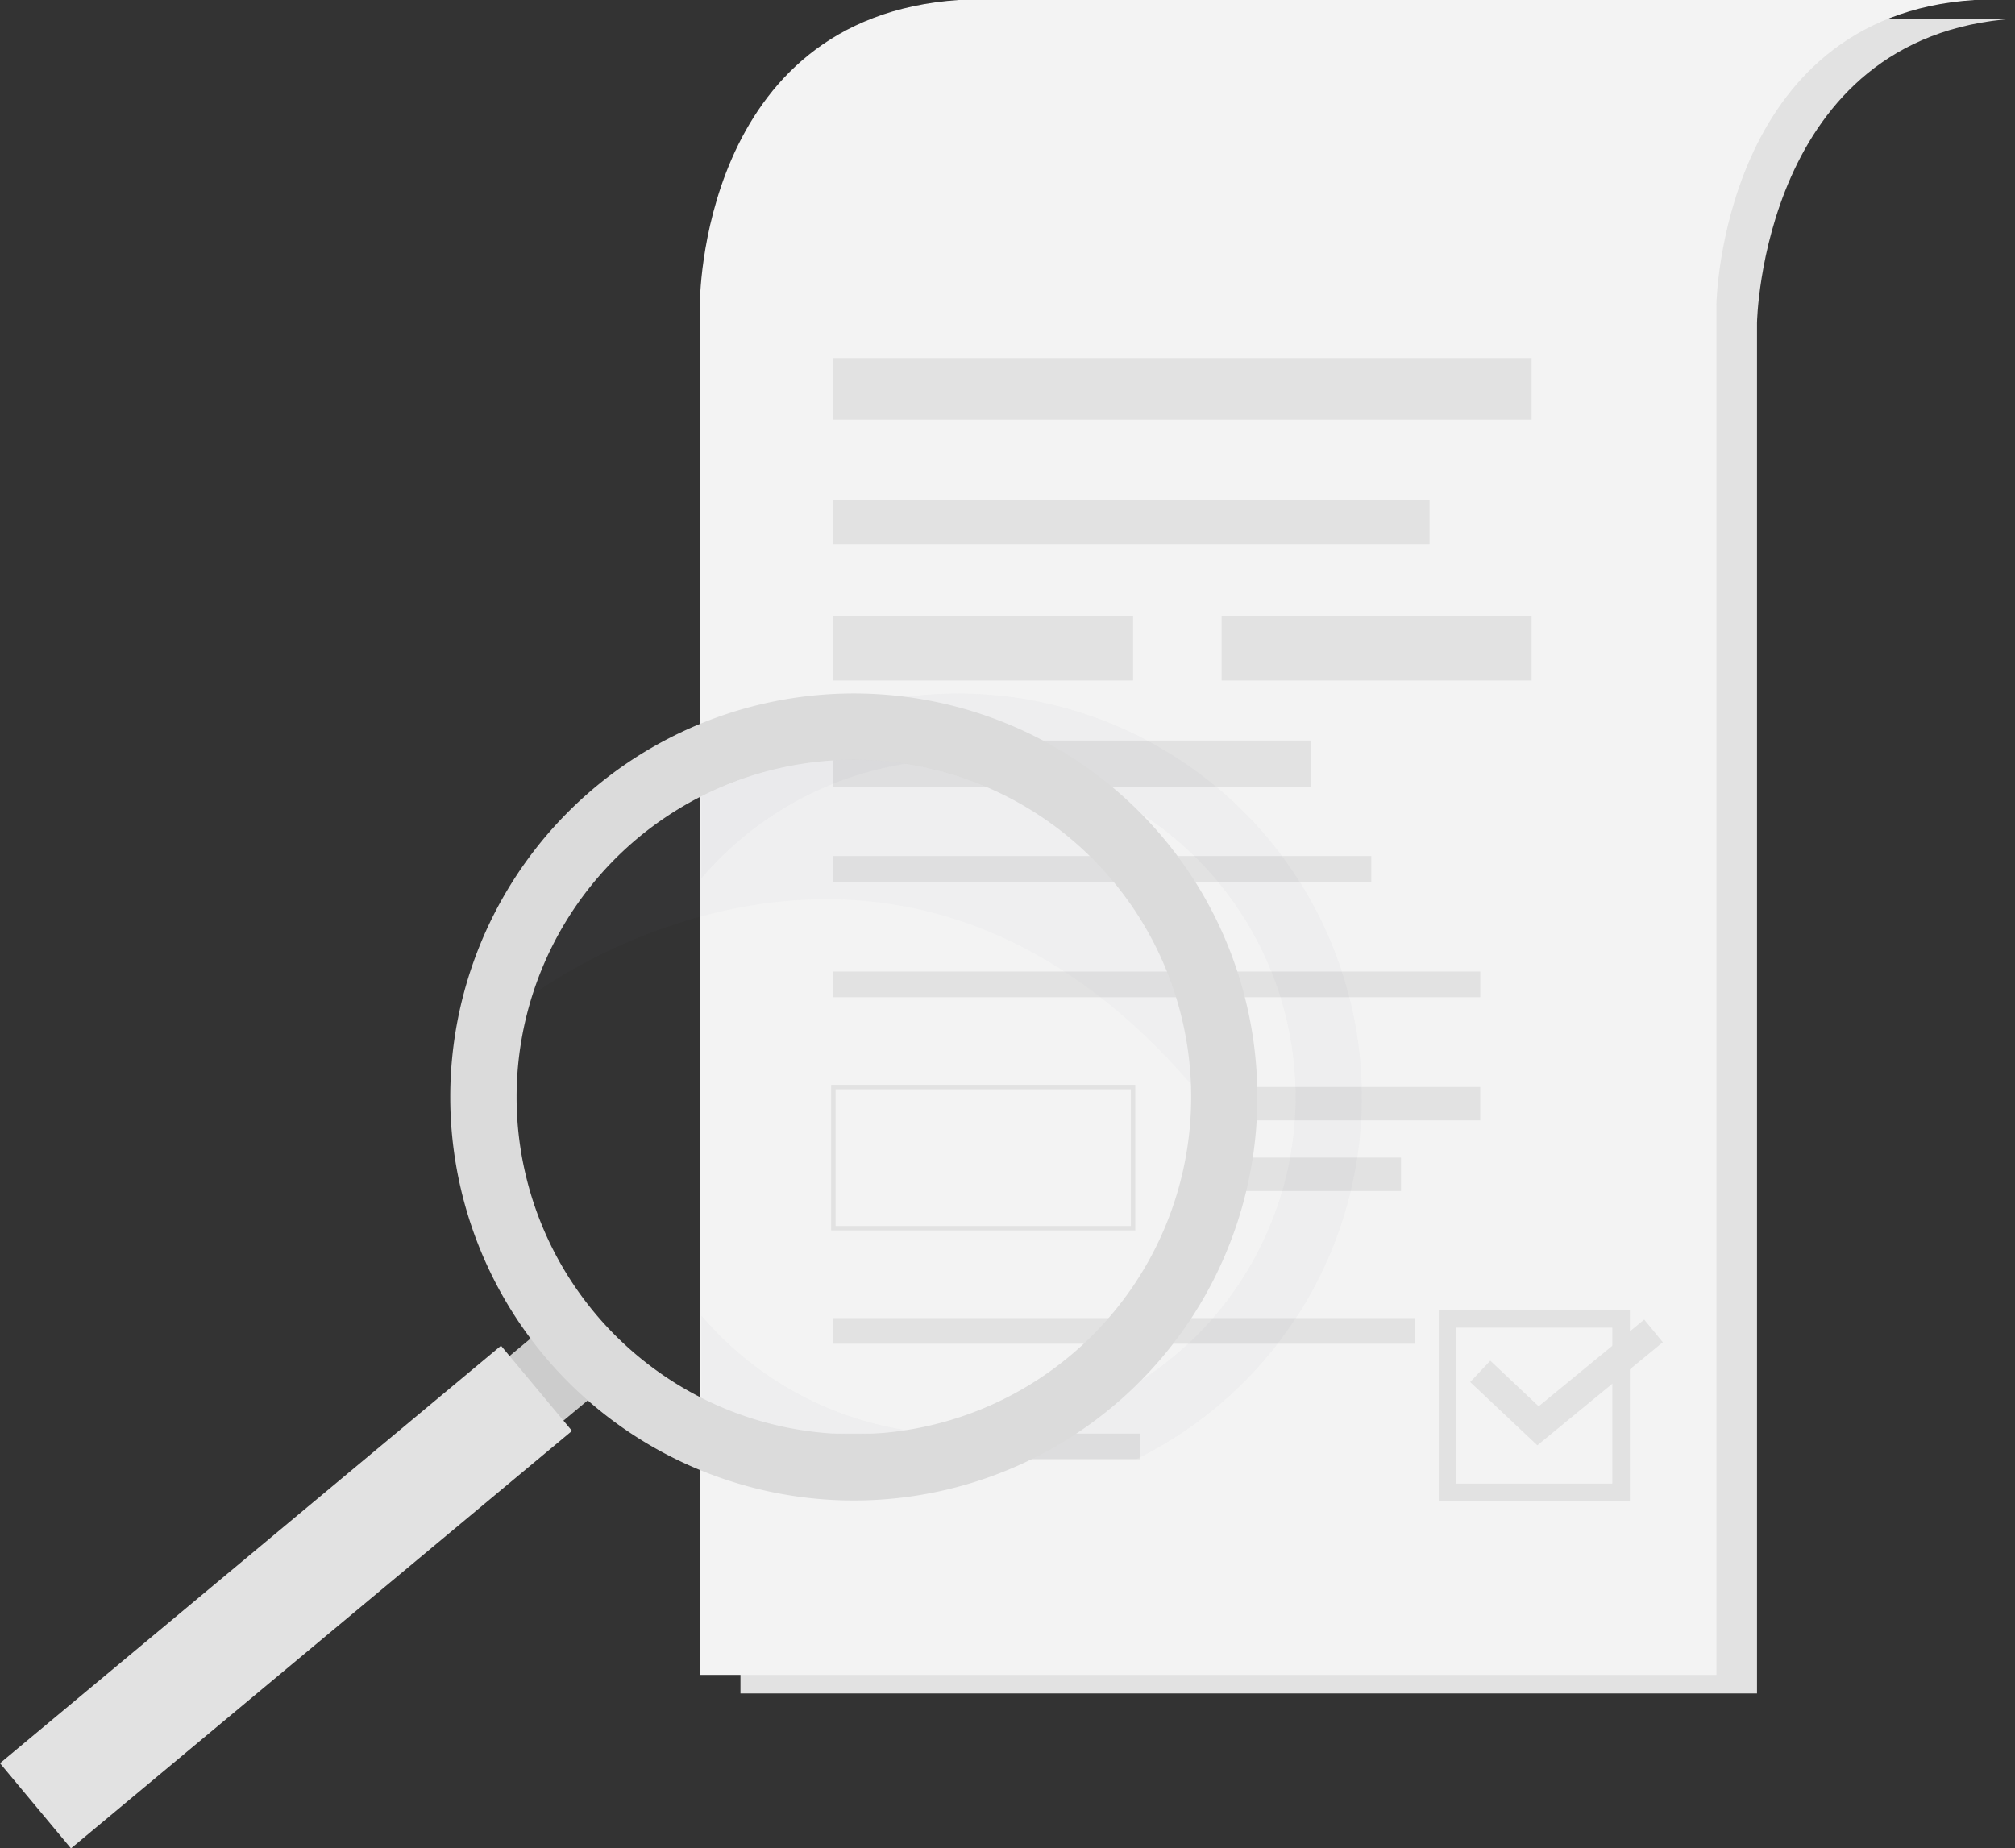 <svg xmlns="http://www.w3.org/2000/svg" width="247.715" height="227.252" viewBox="0 0 247.715 227.252">
  <rect x="0" y="0" width="247.715" height="227.252" fill="#333333" stroke="none"/>
  <g id="Group_18820" data-name="Group 18820" transform="translate(-367.757 -430.589)">
    <path id="Path_11974" data-name="Path 11974" d="M1137.344,443.284H1012.53c-32.014,2.13-31.872,37.4-31.872,37.4h0V649.2h124.97V480.68S1106.219,445.3,1137.344,443.284Z" transform="translate(-521.872 -10.407)" fill="#e2e2e2"/>
    <path id="Path_11975" data-name="Path 11975" d="M1109.655,430.589c-31.124,2.012-31.716,37.4-31.716,37.4v168.52H952.97V467.985s-.142-35.266,31.872-37.4Z" transform="translate(-499.174)" fill="#f3f3f3"/>
    <rect id="Rectangle_1191" data-name="Rectangle 1191" width="85.838" height="7.574" transform="translate(470.206 474.613)" fill="#e2e2e2"/>
    <rect id="Rectangle_1192" data-name="Rectangle 1192" width="73.294" height="5.365" transform="translate(470.206 492.127)" fill="#e2e2e2"/>
    <rect id="Rectangle_1193" data-name="Rectangle 1193" width="36.844" height="7.968" transform="translate(470.206 506.289)" fill="#e2e2e2"/>
    <rect id="Rectangle_1194" data-name="Rectangle 1194" width="38.106" height="7.968" transform="translate(517.937 506.289)" fill="#e2e2e2"/>
    <rect id="Rectangle_1195" data-name="Rectangle 1195" width="58.698" height="5.681" transform="translate(470.206 521.634)" fill="#e2e2e2"/>
    <rect id="Rectangle_1196" data-name="Rectangle 1196" width="66.134" height="3.156" transform="translate(470.206 535.835)" fill="#e2e2e2"/>
    <rect id="Rectangle_1197" data-name="Rectangle 1197" width="79.526" height="3.156" transform="translate(470.206 550.036)" fill="#e2e2e2"/>
    <g id="Group_18810" data-name="Group 18810" transform="translate(469.936 563.967)">
      <path id="Path_11976" data-name="Path 11976" d="M1079.909,1188.554h-37.385v-17.9h37.385Zm-36.844-.541h36.3V1171.2h-36.3Z" transform="translate(-1042.524 -1170.656)" fill="#e2e2e2"/>
    </g>
    <rect id="Rectangle_1198" data-name="Rectangle 1198" width="33.452" height="4.103" transform="translate(516.281 564.237)" fill="#e2e2e2"/>
    <rect id="Rectangle_1199" data-name="Rectangle 1199" width="23.71" height="4.103" transform="translate(516.281 572.916)" fill="#e2e2e2"/>
    <rect id="Rectangle_1200" data-name="Rectangle 1200" width="71.518" height="3.156" transform="translate(470.206 592.64)" fill="#e2e2e2"/>
    <rect id="Rectangle_1201" data-name="Rectangle 1201" width="37.672" height="3.156" transform="translate(470.206 606.841)" fill="#e2e2e2"/>
    <g id="Group_18811" data-name="Group 18811" transform="translate(544.627 591.654)">
      <path id="Path_11977" data-name="Path 11977" d="M1480.466,1347.784h-23.5v-23.5h23.5Zm-21.342-2.163H1478.3v-19.179h-19.179Z" transform="translate(-1456.962 -1324.28)" fill="#e2e2e2"/>
    </g>
    <g id="Group_18812" data-name="Group 18812" transform="translate(548.496 592.825)">
      <path id="Path_11978" data-name="Path 11978" d="M1486.683,1346.239l-8.255-7.782,2.472-2.623,5.946,5.606,12.975-10.661,2.288,2.785Z" transform="translate(-1478.428 -1330.778)" fill="#e2e2e2"/>
    </g>
    <path id="Path_11979" data-name="Path 11979" d="M1027.438,928.311a49.646,49.646,0,0,0-74.468-13.366v11.379a41.48,41.48,0,0,1,73.009,25.328c.018.513.029,1.023.029,1.536A41.474,41.474,0,0,1,952.97,980.12v11.39a49.07,49.07,0,0,0,9.687,6.242h43.762q1.535-.753,3.032-1.625A49.611,49.611,0,0,0,1027.438,928.311Z" transform="translate(-498.975 -387.768)" fill="#7e829e" opacity="0.05"/>
    <g id="Group_18813" data-name="Group 18813" transform="translate(367.757 515.838)">
      <rect id="Rectangle_1203" data-name="Rectangle 1203" width="4.963" height="10.346" transform="translate(72.558 86.669) rotate(140.192)" fill="#ccc"/>
      <rect id="Rectangle_1202" data-name="Rectangle 1202" width="80.178" height="13.631" transform="translate(70.319 90.672) rotate(140.192)" fill="#e2e2e2"/>
      <path id="Path_11980" data-name="Path 11980" d="M740,978.137a49.611,49.611,0,1,0,17.988-67.816A49.611,49.611,0,0,0,740,978.137Zm7.045-4.092a41.465,41.465,0,1,1,77.3-22.4h0a41.47,41.47,0,0,1-77.3,22.4Z" transform="translate(-677.938 -903.604)" fill="#dbdbdb"/>
      <path id="Path_11981" data-name="Path 11981" d="M805.019,990.513s43.184-32.79,80.976,10.936h0a41.469,41.469,0,0,0-80.976-10.935Z" transform="translate(-739.584 -953.402)" fill="#7e829e" opacity="0.03"/>
    </g>
  </g>
</svg>
